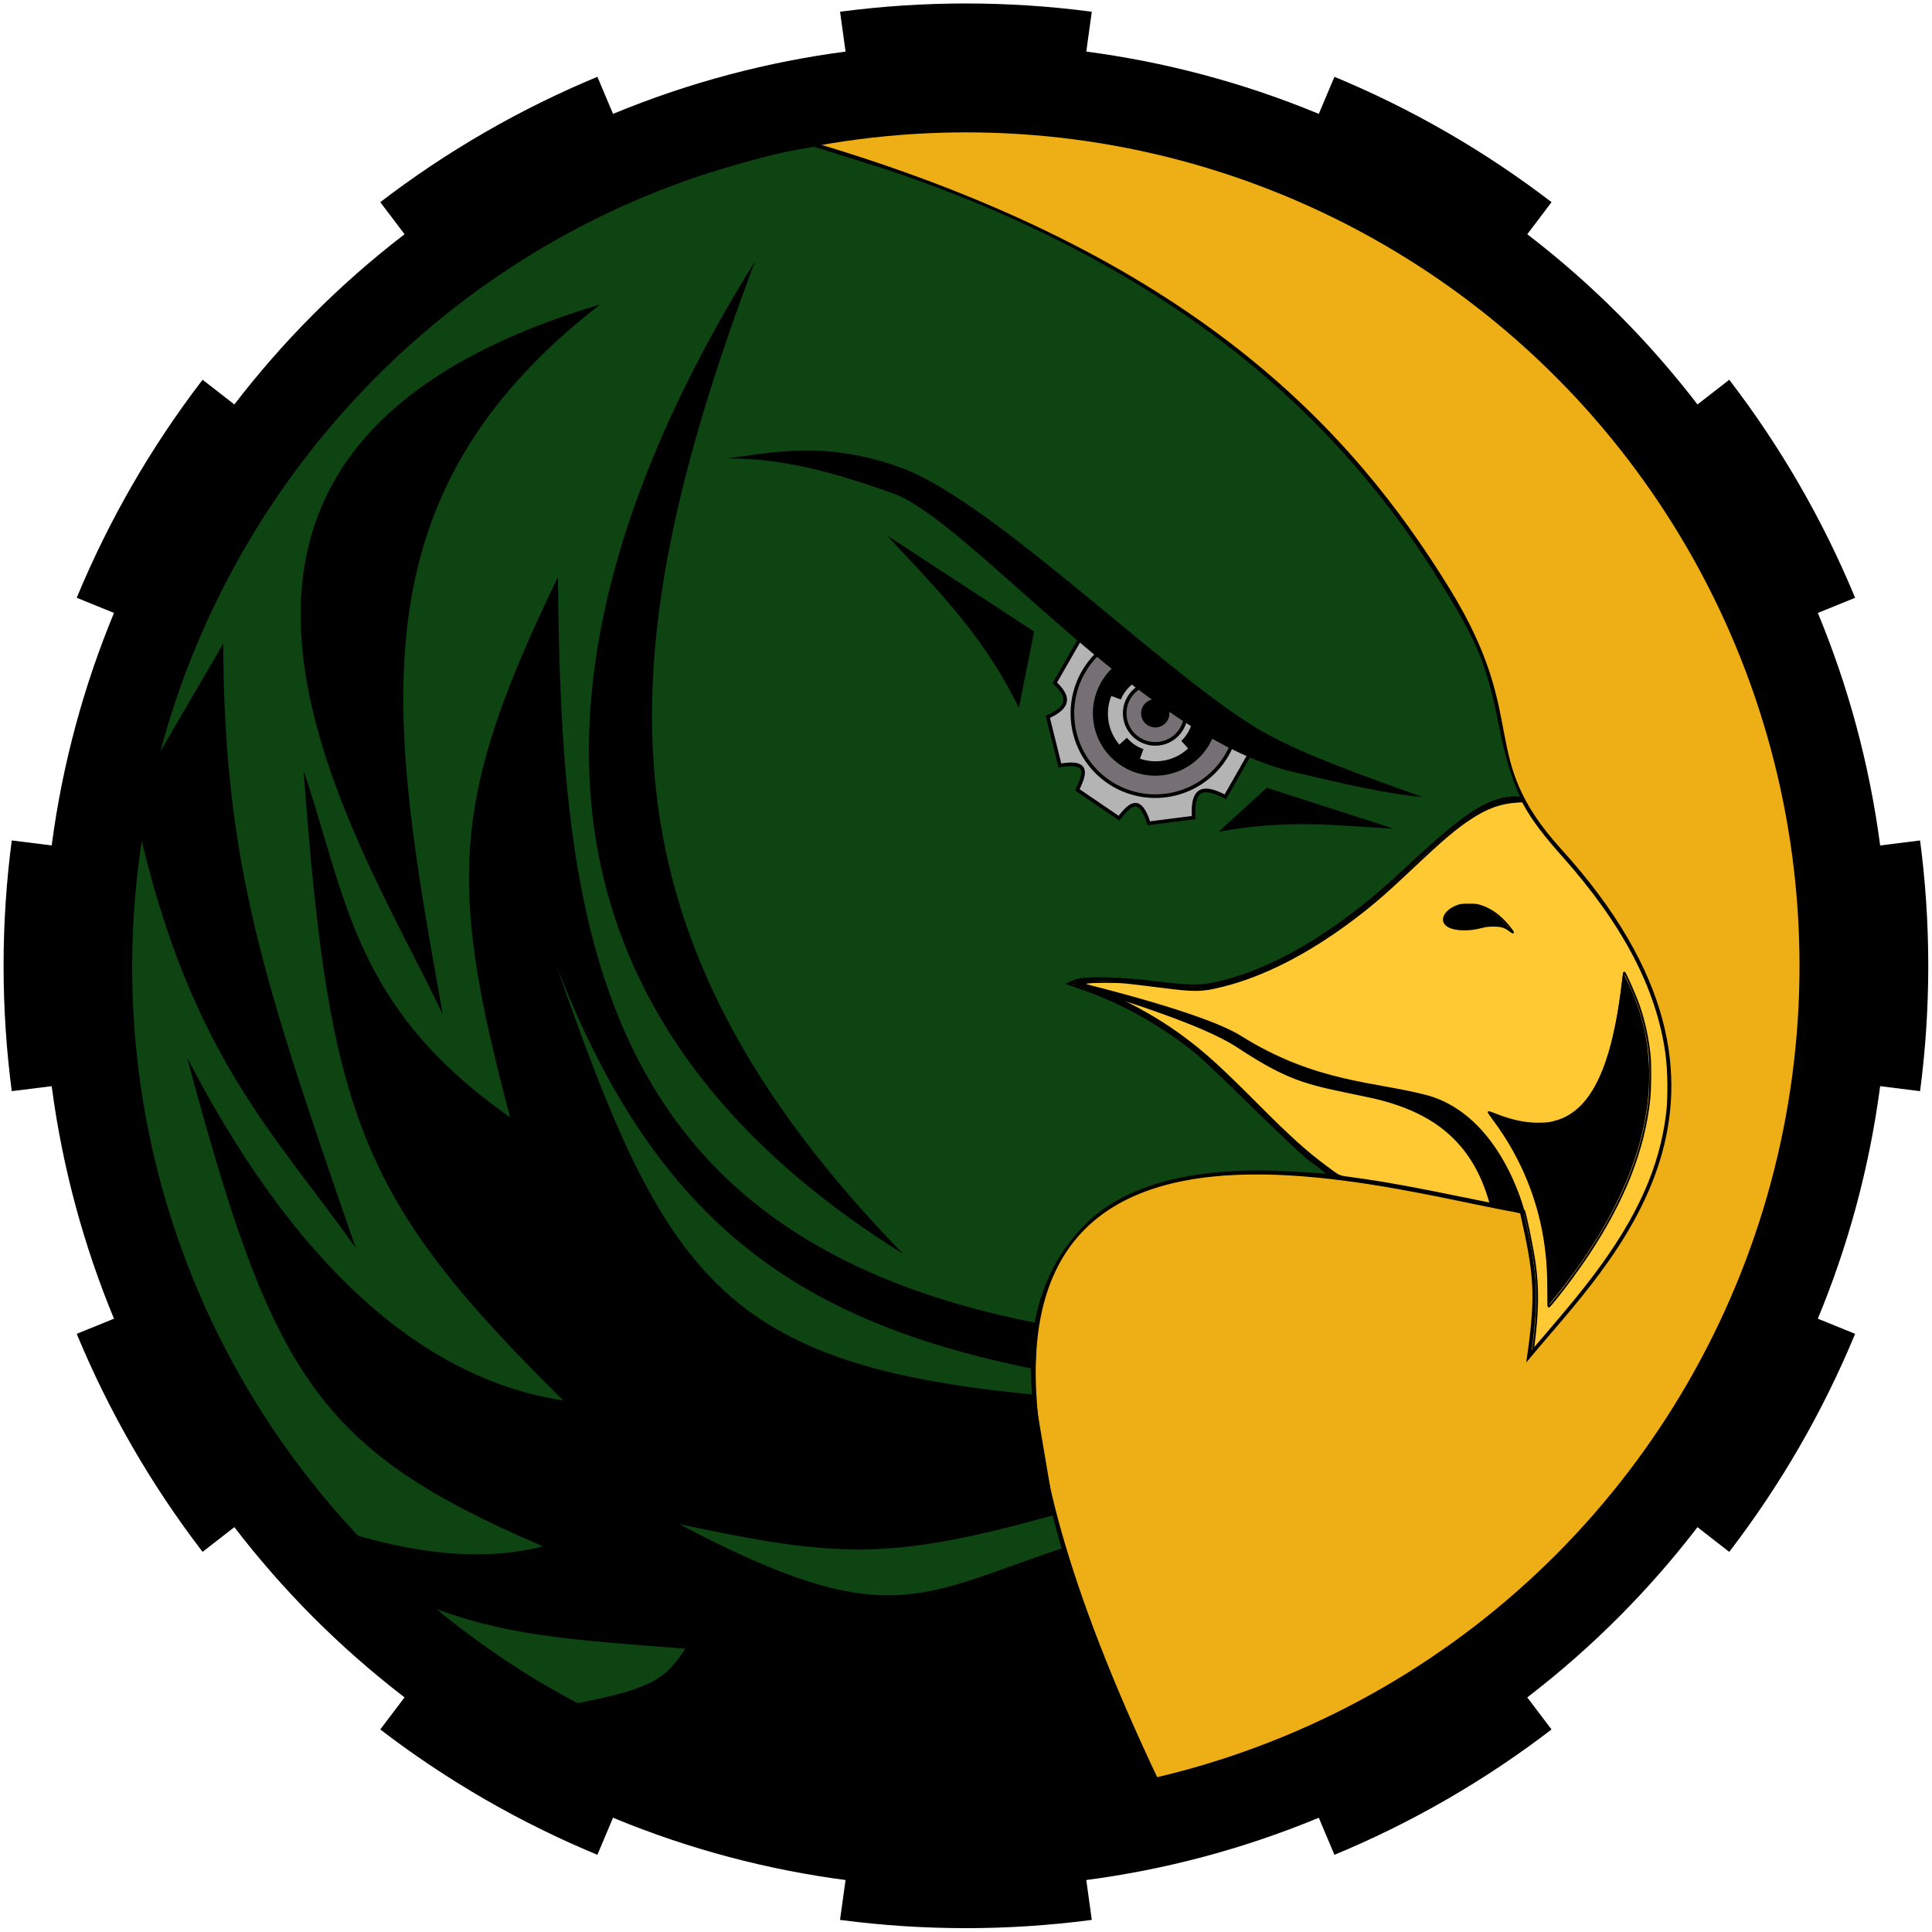 <?xml version="1.0" encoding="UTF-8"?>
<svg width="500" height="500" version="1.1" viewBox="0 0 132.292 132.292" xmlns="http://www.w3.org/2000/svg">
 <g transform="translate(995.688,1370.907)">
  <g transform="matrix(.039 0 0 .039 -930.914 -1307.928)">
   <ellipse cx="35.045" cy="80.878" rx="1618.989" ry="1618.988" stroke="#000" stroke-dasharray="423.851, 423.851" stroke-dashoffset="211.925" stroke-miterlimit="0" stroke-width="141.284"/>
   <circle cx="35.159" cy="80.993" r="1463.441" fill="#eeaf16" stroke-width="0" style="paint-order:normal"/>
   <g stroke="#000">
    <path d="m371.21 1513.681c-654.46-1378.8 354.342-1048.786 639.498-1001.448 24.696 109.389 28.473 144.088 12.855 254.465 139.171-167.746 447.612-455.312 54.339-888.547-150.152-165.409-53.353-224.731-195.298-456.155-172.332-280.968-453.411-586.848-1113.453-782.811" fill="none" stroke-width="6.35"/>
    <path d="m689.609 454.251c-166.543-112.21-211.32-253.354-461.981-342.527 41.527-16.572 125.935 0.265 198.186 8.013 35.029 3.757 189.419-22.74 374.398-199.624 93.573-89.479 144.204-134.104 212.874-130.588" fill="none" stroke-width="6.35"/>
    <path transform="scale(.265)" d="m3891.763 2830.904c31.053-234.347 33.313-389.241 8.196-561.909-14.951-102.784-62.991-335.118-70.811-342.462-2.613-2.454-32.651-9.372-66.751-15.373-34.1-6.001-143.9-27.701-244-48.222-444.012-91.026-615.838-122.304-833.913-151.797-86.931-11.757-72.219-4.854-177.315-83.202-123.714-92.229-235-192.939-434.772-393.452-256.605-257.557-359.475-351.013-504.297-458.146-182.2-134.784-408.061-257.007-627.703-339.675l-36-13.55 26-5.367c34.681-7.159 189.759-7.926 260-1.287 29.7 2.807 132.3 15.076 228 27.265 234.746 29.897 272.216 29.454 412.008-4.871 269.262-66.116 566.309-217.482 859.992-438.227 131.271-98.669 218.474-173.77 390-335.876 208.998-197.519 292.627-268.645 396-336.792 106.084-69.934 198.208-103.137 304.148-109.619l40.529-2.48 15.329 27.567c53.527 96.261 126.676 193.337 249.839 331.567 402.169 451.367 625.162 876.554 685.991 1308 16.146 114.518 18.204 297.386 4.57 406-44.686 355.987-192.183 685.108-476.738 1063.778-80.257 106.801-156.717 200.662-299.884 368.131l-111.057 129.909zm144.843-315.909c68.388-84.19 157.121-205.222 219.941-300 237.076-357.68 368.899-693.178 403.92-1028 7.475-71.467 8.471-223.901 1.894-290-10.743-107.968-36.522-226.438-70.937-326-21.85-63.21-91.313-221.428-97.396-221.84-1.302-0.088-5.435 26.39-9.184 58.84-64.561 558.846-200.522 850.758-430.448 924.184-47.808 15.267-72.682 18.701-134 18.495-87.805-0.294-176.847-19.787-282.307-61.801-22.381-8.916-41.556-15.348-42.612-14.293-1.056 1.056 13.354 22.281 32.021 47.167 188.34 251.088 307.523 544.063 346.686 852.227 11.665 91.79 16.211 172.459 16.211 287.672 0 60.161 1.522 103.453 3.61 102.682 1.985-0.733 21.155-22.933 42.6-49.333zm-280.68-2435c-8.531-14.498-40.016-52.826-60.371-73.492-46.211-46.918-92.536-77.168-147.159-96.095-28.726-9.953-37.32-11.073-84-10.944-42.832 0.118-56.054 1.638-74.995 8.621-86.888 32.031-118.492 101.434-61.419 134.88 43.419 25.445 134.523 28.682 214.414 7.618 33.785-8.908 50.606-11.065 86-11.028 50.04 0.052 74.424 7.236 106 31.229 18.901 14.362 26.464 17.598 21.53 9.213z" fill="#ffc933" stroke-width="12"/>
   </g>
   <path d="m994.304 22.754c-53.295-77.704-120.884-47.001-121.179-22.754-0.185 15.2 33.904 21.346 61.17 13.594 22.082-6.278 42.151-7.448 60.009 9.16z"/>
   <path d="m1188.905 92.604c-22.647 216.302-81.55 312.056-238.025 244.32 114.569 144.79 105.665 286.908 105.535 341.732 283.619-340.376 147.66-550.069 132.49-586.052z"/>
   <path d="m1013.09 513.689s-40.747-168.129-169.844-202.72c-88.242-23.644-194.567-21.431-327.463-104.775-54.241-34.016-212.595-75.921-288.154-94.469 73.706 23.791 222.527 68.308 284.87 109.468 97.728 64.522 127.681 65.818 230.188 87.577 108.259 22.981 183.889 74.654 215.106 189.706z" stroke="#000" stroke-width="6.271"/>
   <path transform="scale(.265)" d="m-508.008 5796.413c-774.435-81.601-1628.569-383.57-2303.501-811.864-1953.398-1239.574-2928.617-3508.1-2479.164-5761.809 381.87-1914.825 1760.797-3502.825 3608.192-4141.391 193.944-67.038 535.206-163.88 703.659-192.228l105.064-17.68 331.764 103.469c943.852 294.366 1747.48 713.511 2374.556 1188.043 560.801 424.38 1042.267 948.011 1420.747 1552.496 277.096 442.562 334.271 580.408 419.169 1007.34 41.95 210.953 78.118 317.064 120.498 421.15 4.28 10.512 12.523 28.071 21.045 46.742-29.96-0.521-61.919-2.535-91.263 1.865-168.651 25.291-323.207 139.446-698.867 490.721-401.912 375.822-809.685 625.897-1173.166 721.102-145.942 38.226-203.584 41.904-453.54 10.727-229.738-28.655-477.789-38.344-541.595-11.106l-46.401 19.809 114.158 40.244c267.491 94.299 539.06 253.897 742.886 422.715 57.2 47.376 225.693 211.488 375.293 357.78 149.6 146.292 314.166 303.892 369.812 346.856 0 0 90.364 65.486 128.147 98.942-94.942-3.034-162.524-13.737-356.768-20.134-609.113-20.061-1035.037 116.079-1277.081 375.996-129.734 139.314-217.048 284.716-278.479 487.747-212.247 701.489 209.374 1996.752 622.939 2895.113 63.551 138.047 116.568 244.218 124.815 263.547-20.738 4.474-262.86 56.565-480.214 89.531-171.489 26.01-312.557 45.842-687.293 49.913-258.647 2.81-485.794-11.879-715.414-35.638z" fill="#0d4411" stroke="#000" stroke-width="14"/>
   <path d="m160.734 708.29c-783.024-152.196-836.345-705.391-842.036-1309.952-188.137 388.744-193.538 536.361-83.891 948.525-274.629-192.641-285.582-381.158-362.594-608.271 45.066 608.901 98.924 752.61 455.877 1105.429-309.343-47.096-523.826-338.18-660.4-601.927 149.558 559.237 228.339 688.113 624.814 858.044-91.86 23.898-203.117 17.817-335.711-21.758l130.214 124.975c135.442 52.876 243.357 60.175 455.304 76.496-36.099 56.379-65.025 71.759-198.618 97.497 263.463 135.574 571.373 266.568 1024.498 131.898-60.762-132.591-116.444-267.298-160.335-406.918-255.092 83.953-308.945 152.627-676.168-41.215 282.927 60.372 371.84 63.384 659.474-16.272l-35.691-210.985c-550.352-52.181-649.929-208.862-839.705-754.028 178.808 463.027 436.105 627.532 841 709.558z"/>
   <path d="m-335.263-1156.021c-422.142 678.225-427.636 1313.934 259.857 1742.602-541.874-557.843-527.703-1031.097-259.857-1742.602z"/>
   <path d="m-607.351-1080.228c-434.949 337.687-371.387 718.784-276.093 1246.386-153.987-323.643-597.041-985.812 276.093-1246.386z"/>
   <path d="m-1036.307 576.329c-143.769-204.321-301.596-346.089-391.975-787.995l159.34-273.05c1.454 392.421 74.113 601.667 232.635 1061.045z"/>
   <path d="m128.058-372.136c-64.193-131.32-149.549-213.629-231.907-302.882l258.629 169.006z"/>
   <path d="m478.682-154.513 84.614-77.207 223.192 71.902c-104.979-5.994-185.786-16.897-307.805 5.305z"/>
   <path d="m539.75-302.154-49.212 86.254c-32.347-16.546-59.461-22.221-55.562 36.513l-78.846 10.054c-16.551-52.231-34.457-31.265-52.388-8.996l-73.025-49.742c12.329-26.507 23.227-52.239-30.692-42.862l-21.167-85.196c27.361-13.047 46.13-28.632 12.171-59.796l50.8-88.371z" fill="#b4b4b4" stroke="#000" stroke-width="6.35"/>
   <path d="m512.054-345.941a145.491 145.491 0 0 1-139.54 128.866 145.491 145.491 0 0 1-148.075-118.961 145.491 145.491 0 0 1 95.769-164.031" fill="#767074" stroke="#000" stroke-width="6.35"/>
   <path d="m477.042-362.479a109.535 109.535 0 0 1-100.815 109.188 109.535 109.535 0 0 1-116.867-91.802 109.535 109.535 0 0 1 82.206-123.805"/>
   <circle cx="368.041" cy="-361.881" r="65.832" fill="#b4b4b4" stroke="#b4b4b4" stroke-dasharray="71.462, 35.731" stroke-dashoffset="53.597" stroke-width="35.731"/>
   <circle cx="367.506" cy="-362.479" r="53.71" fill="#767074" stroke="#000" stroke-width="6.35"/>
   <circle cx="367.506" cy="-362.479" r="24.871"/>
   <path d="m836.661-215.526c-129.022-46.057-202.203-73.268-268.089-107.847-158.926-83.409-478.952-408.156-646.095-469.773-135.219-49.848-231.233-26.169-306.519-16.922 93.324 0.106 177.101 20.795 291.151 61.532 132.991 47.503 435.232 425.136 699.887 488.378 87.702 20.957 174.72 40.781 229.665 44.631z"/>
  </g>
 </g>
</svg>

